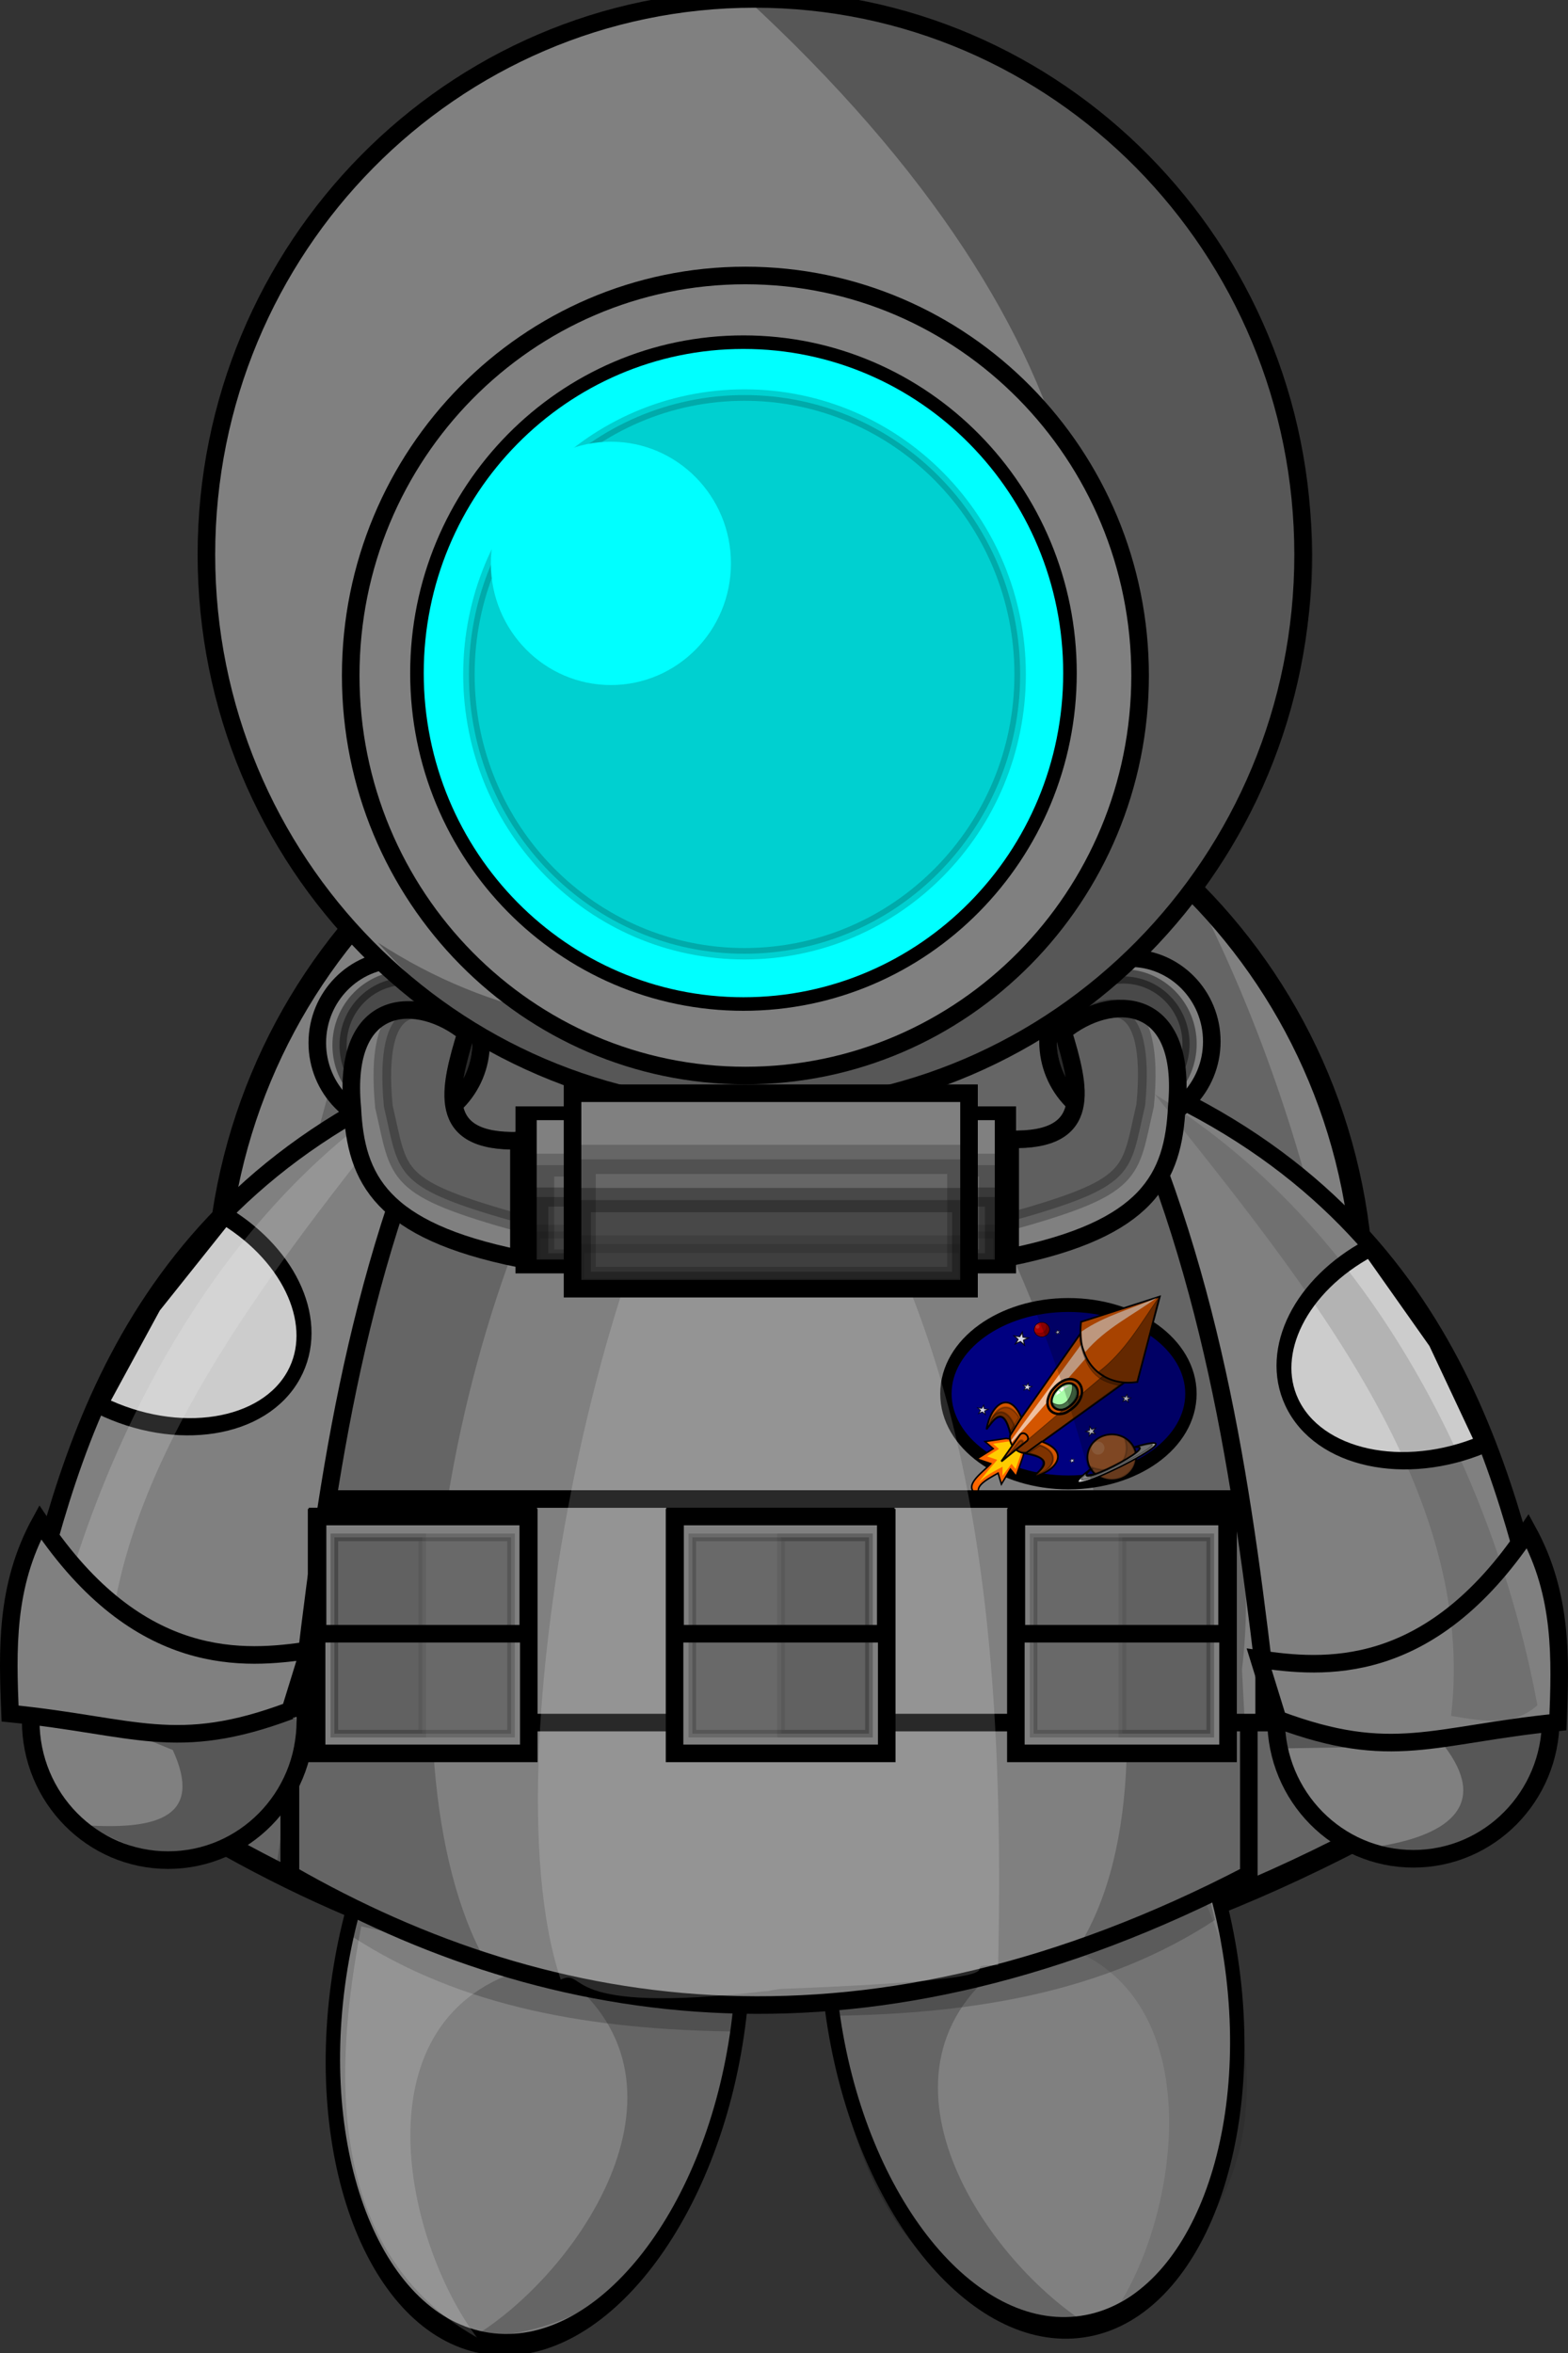 <?xml version="1.0" encoding="UTF-8" standalone="no"?>
<!-- Created with Inkscape (http://www.inkscape.org/) -->

<svg
   xmlns:dc="http://purl.org/dc/elements/1.1/"
   xmlns:cc="http://creativecommons.org/ns#"
   xmlns:rdf="http://www.w3.org/1999/02/22-rdf-syntax-ns#"
   xmlns:svg="http://www.w3.org/2000/svg"
   xmlns="http://www.w3.org/2000/svg"
   xmlns:sodipodi="http://sodipodi.sourceforge.net/DTD/sodipodi-0.dtd"
   xmlns:inkscape="http://www.inkscape.org/namespaces/inkscape"
   width="356.873"
   height="535.356"
   id="svg7305"
   version="1.1"
   inkscape:version="0.48.3.1 r9886"
   sodipodi:docname="astronauta.svg">
  <rect width="100%" height="100%" fill="#333333" stroke="none"/>
  <defs
     id="defs7307">
    <inkscape:perspective
       sodipodi:type="inkscape:persp3d"
       inkscape:vp_x="0 : 240 : 1"
       inkscape:vp_y="0 : 1000 : 0"
       inkscape:vp_z="640 : 240 : 1"
       inkscape:persp3d-origin="320 : 160 : 1"
       id="perspective7313" />
    <inkscape:perspective
       id="perspective7230"
       inkscape:persp3d-origin="0.5 : 0.33333333 : 1"
       inkscape:vp_z="1 : 0.5 : 1"
       inkscape:vp_y="0 : 1000 : 0"
       inkscape:vp_x="0 : 0.5 : 1"
       sodipodi:type="inkscape:persp3d" />
    <inkscape:perspective
       id="perspective7570"
       inkscape:persp3d-origin="0.5 : 0.33333333 : 1"
       inkscape:vp_z="1 : 0.5 : 1"
       inkscape:vp_y="0 : 1000 : 0"
       inkscape:vp_x="0 : 0.5 : 1"
       sodipodi:type="inkscape:persp3d" />
    <inkscape:perspective
       id="perspective8609"
       inkscape:persp3d-origin="0.5 : 0.33333333 : 1"
       inkscape:vp_z="1 : 0.5 : 1"
       inkscape:vp_y="0 : 1000 : 0"
       inkscape:vp_x="0 : 0.5 : 1"
       sodipodi:type="inkscape:persp3d" />
    <inkscape:perspective
       id="perspective14795"
       inkscape:persp3d-origin="0.5 : 0.33333333 : 1"
       inkscape:vp_z="1 : 0.5 : 1"
       inkscape:vp_y="0 : 1000 : 0"
       inkscape:vp_x="0 : 0.5 : 1"
       sodipodi:type="inkscape:persp3d" />
    <inkscape:perspective
       id="perspective4925"
       inkscape:persp3d-origin="0.5 : 0.33333333 : 1"
       inkscape:vp_z="1 : 0.5 : 1"
       inkscape:vp_y="0 : 1000 : 0"
       inkscape:vp_x="0 : 0.5 : 1"
       sodipodi:type="inkscape:persp3d" />
    <inkscape:perspective
       id="perspective4946"
       inkscape:persp3d-origin="0.5 : 0.33333333 : 1"
       inkscape:vp_z="1 : 0.5 : 1"
       inkscape:vp_y="0 : 1000 : 0"
       inkscape:vp_x="0 : 0.5 : 1"
       sodipodi:type="inkscape:persp3d" />
    <inkscape:perspective
       id="perspective3656"
       inkscape:persp3d-origin="0.5 : 0.33333333 : 1"
       inkscape:vp_z="1 : 0.5 : 1"
       inkscape:vp_y="0 : 1000 : 0"
       inkscape:vp_x="0 : 0.5 : 1"
       sodipodi:type="inkscape:persp3d" />
    <inkscape:perspective
       id="perspective3677"
       inkscape:persp3d-origin="0.5 : 0.33333333 : 1"
       inkscape:vp_z="1 : 0.5 : 1"
       inkscape:vp_y="0 : 1000 : 0"
       inkscape:vp_x="0 : 0.5 : 1"
       sodipodi:type="inkscape:persp3d" />
    <inkscape:perspective
       id="perspective7778"
       inkscape:persp3d-origin="0.5 : 0.33333333 : 1"
       inkscape:vp_z="1 : 0.5 : 1"
       inkscape:vp_y="0 : 1000 : 0"
       inkscape:vp_x="0 : 0.5 : 1"
       sodipodi:type="inkscape:persp3d" />
    <inkscape:perspective
       id="perspective8451"
       inkscape:persp3d-origin="0.5 : 0.33333333 : 1"
       inkscape:vp_z="1 : 0.5 : 1"
       inkscape:vp_y="0 : 1000 : 0"
       inkscape:vp_x="0 : 0.5 : 1"
       sodipodi:type="inkscape:persp3d" />
    <inkscape:perspective
       id="perspective8088"
       inkscape:persp3d-origin="0.5 : 0.33333333 : 1"
       inkscape:vp_z="1 : 0.5 : 1"
       inkscape:vp_y="0 : 1000 : 0"
       inkscape:vp_x="0 : 0.5 : 1"
       sodipodi:type="inkscape:persp3d" />
  </defs>
  <sodipodi:namedview
     id="base"
     pagecolor="#ffffff"
     bordercolor="#666666"
     borderopacity="1.0"
     inkscape:pageopacity="0.0"
     inkscape:pageshadow="2"
     inkscape:zoom="0.5478135"
     inkscape:cx="146.34999"
     inkscape:cy="311.32788"
     inkscape:current-layer="g7955"
     inkscape:document-units="px"
     showgrid="false"
     inkscape:window-width="1264"
     inkscape:window-height="715"
     inkscape:window-x="0"
     inkscape:window-y="48"
     inkscape:window-maximized="1"
     fit-margin-top="0"
     fit-margin-left="0"
     fit-margin-right="0"
     fit-margin-bottom="0" />
  <g
     id="layer1"
     inkscape:label="Layer 1"
     inkscape:groupmode="layer"
     transform="translate(-69.823,117.198)">
    <g
       transform="matrix(4,0,0,4,-2448.144,-6964.228)"
       id="g7955">
      <g
         transform="matrix(1.195,0,0,1.195,-77.832,-465.336)"
         id="g6735">
        <path
           transform="translate(345.4,1527.47)"
           sodipodi:type="arc"
           style="color:#000000;fill:#808080;fill-opacity:1;fill-rule:nonzero;stroke:#000000;stroke-width:1px;stroke-linecap:butt;stroke-linejoin:miter;stroke-miterlimit:4;stroke-opacity:1;stroke-dasharray:none;stroke-dashoffset:0;marker:none;visibility:visible;display:inline;overflow:visible;enable-background:accumulate"
           id="path5403-1-1-6-9-22-2-0-8"
           sodipodi:cx="284.10715"
           sodipodi:cy="356.41592"
           sodipodi:rx="27.321428"
           sodipodi:ry="27.678572"
           d="m 311.429,356.416 c 0,15.286 -12.232,27.679 -27.321,27.679 -15.089,0 -27.321,-12.392 -27.321,-27.679 0,-15.286 12.232,-27.679 27.321,-27.679 15.089,0 27.321,12.392 27.321,27.679 z" />
        <path
           style="color:#000000;fill:#808080;fill-opacity:1;fill-rule:nonzero;stroke:#000000;stroke-width:1px;stroke-linecap:butt;stroke-linejoin:miter;stroke-miterlimit:4;stroke-opacity:1;stroke-dasharray:none;stroke-dashoffset:0;marker:none;visibility:visible;display:inline;overflow:visible;enable-background:accumulate"
           d="m 602.111,1884.95 c 19.203,7.795 37.233,6.68 54.531,0 l 0,24.379 c -21.496,11.198 -39.644,8.531 -54.531,0 l 0,-24.379 z"
           id="rect5545-7-1-48-8-3-9-8"
           sodipodi:nodetypes="ccccc"
           inkscape:connector-curvature="0" />
        <path
           style="color:#000000;fill:#808080;fill-opacity:1;fill-rule:nonzero;stroke:none;stroke-width:1px;marker:none;visibility:visible;display:inline;overflow:visible;enable-background:accumulate"
           d="m 605.056,1884.313 -0.64,4.07 c 16.524,4.161 34.608,6.966 51.601,-0.833 -0.331,-1.544 -0.662,-2.933 -0.993,-4.312 l -49.968,1.075 z"
           id="path3059-3-9-7-6-3"
           sodipodi:nodetypes="ccccc"
           inkscape:connector-curvature="0" />
        <path
           style="opacity:0.21;fill:#000000;stroke:none"
           d="m 621.155,1861.502 c -10.777,15.141 -14.325,42.42 -7.615,53.327 l -12.288,-5.559 1.607,-10.893 c 1.779,-12.392 3.704,-24.722 8.75,-35.714 l 4.273,-2.801 5.273,1.641 z"
           id="path5951-5-5-3-3-9-3-1"
           sodipodi:nodetypes="ccccccc"
           inkscape:connector-curvature="0" />
        <path
           style="opacity:0.21;fill:#000000;stroke:none"
           d="m 636.314,1861.924 c 10.777,15.141 17.403,40.535 10.692,51.442 l 9.842,-4.306 -0.597,-11.398 c 1.17,-9.303 -2.216,-24.331 -8.75,-35.714 l -5.231,-2.409 -5.956,2.385 z"
           id="path5951-4-9-9-1-1-2-8-8"
           sodipodi:nodetypes="ccccccc"
           inkscape:connector-curvature="0" />
        <path
           style="opacity:0.163;color:#000000;fill:#ffffff;fill-opacity:1;fill-rule:nonzero;stroke:none;stroke-width:1px;marker:none;visibility:visible;display:inline;overflow:visible;enable-background:accumulate"
           d="m 642.378,1914.501 c -3.308,-0.044 3.924,0.716 -12.288,1.339 -0.511,0.024 -1.315,0.261 -0.819,0.117 -12.136,1.43 -10.189,-1.324 -11.785,-0.648 -4.491,-13.38 3.512,-48.823 11.417,-53.303 11.024,12.954 13.986,29.303 13.475,52.495 z"
           id="path5975-5-7-7-47-4-4-9"
           sodipodi:nodetypes="cccccc"
           inkscape:connector-curvature="0" />
      </g>
      <g
         id="g5353-2"
         transform="translate(-158.202,16.268)">
        <path
           sodipodi:type="arc"
           style="color:#000000;fill:#808080;fill-opacity:1;fill-rule:nonzero;stroke:#000000;stroke-width:0.552px;stroke-linecap:butt;stroke-linejoin:miter;stroke-miterlimit:4;stroke-opacity:1;stroke-dasharray:none;stroke-dashoffset:0;marker:none;visibility:visible;display:inline;overflow:visible;enable-background:accumulate"
           id="path6017-7-5-3-1-0-8-7"
           sodipodi:cx="266.68027"
           sodipodi:cy="450.3295"
           sodipodi:rx="7.8286824"
           sodipodi:ry="8.6494312"
           d="m 274.509,450.329 c 0,4.777 -3.505,8.649 -7.829,8.649 -4.324,0 -7.829,-3.872 -7.829,-8.649 0,-4.777 3.505,-8.649 7.829,-8.649 4.324,0 7.829,3.872 7.829,8.649 z"
           transform="matrix(-1.454,0.151,0.297,2.225,1100.427,766.358)" />
        <path
           sodipodi:type="arc"
           style="color:#000000;fill:#808080;fill-opacity:1;fill-rule:nonzero;stroke:#000000;stroke-width:0.552px;stroke-linecap:butt;stroke-linejoin:miter;stroke-miterlimit:4;stroke-opacity:1;stroke-dasharray:none;stroke-dashoffset:0;marker:none;visibility:visible;display:inline;overflow:visible;enable-background:accumulate"
           id="path6017-6-6-5-9-9-2"
           sodipodi:cx="266.68027"
           sodipodi:cy="450.3295"
           sodipodi:rx="7.8286824"
           sodipodi:ry="8.6494312"
           d="m 274.509,450.329 c 0,4.777 -3.505,8.649 -7.829,8.649 -4.324,0 -7.829,-3.872 -7.829,-8.649 0,-4.777 3.505,-8.649 7.829,-8.649 4.324,0 7.829,3.872 7.829,8.649 z"
           transform="matrix(1.454,0.151,-0.297,2.225,564.301,767.319)" />
        <path
           style="color:#000000;fill:#cccccc;fill-opacity:1;fill-rule:nonzero;stroke:#000000;stroke-width:1px;stroke-linecap:butt;stroke-linejoin:miter;stroke-miterlimit:4;stroke-opacity:1;stroke-dasharray:none;stroke-dashoffset:0;marker:none;visibility:visible;display:inline;overflow:visible;enable-background:accumulate"
           d="m 804.152,1777.339 c 19.203,7.795 37.233,6.68 54.531,0 l 0,24.379 c -21.496,11.198 -39.644,8.531 -54.531,0 l 0,-24.379 z"
           id="rect5545-7-1-48-4-4-2"
           sodipodi:nodetypes="ccccc"
           inkscape:connector-curvature="0" />
        <path
           style="color:#000000;fill:#cccccc;fill-opacity:1;fill-rule:nonzero;stroke:none;stroke-width:1px;marker:none;visibility:visible;display:inline;overflow:visible;enable-background:accumulate"
           d="m 807.098,1776.703 -0.64,4.07 c 16.524,4.161 34.608,6.966 51.601,-0.833 -0.331,-1.544 -0.662,-2.933 -0.993,-4.312 l -49.968,1.075 z"
           id="path3059-3-0-7-6"
           sodipodi:nodetypes="ccccc"
           inkscape:connector-curvature="0" />
        <g
           id="g5345-1">
          <path
             sodipodi:nodetypes="cccc"
             id="path6197-8-2-6-8-5-2-0"
             d="m 851.498,1826.369 c 3.67,-6.06 5.128,-19.392 -5.57,-20.706 l 9.823,-3.211 c 3.564,7.726 5.453,18.363 -4.252,23.917 z"
             style="opacity:0.103;color:#000000;fill:#000000;fill-opacity:1;fill-rule:nonzero;stroke:none;stroke-width:1px;marker:none;visibility:visible;display:inline;overflow:visible;enable-background:accumulate"
             inkscape:connector-curvature="0" />
          <path
             sodipodi:nodetypes="ccccc"
             id="path6139-0-8-9-6-1-6"
             d="m 808.025,1804.069 c 7.578,3.143 14.951,4.95 22.054,5 l -0.625,1.964 c -7.965,-0.108 -15.479,-1.311 -21.786,-5.446 l 0.357,-1.518 z"
             style="opacity:0.21;color:#000000;fill:#000000;fill-opacity:1;fill-rule:nonzero;stroke:none;stroke-width:1px;marker:none;visibility:visible;display:inline;overflow:visible;enable-background:accumulate"
             inkscape:connector-curvature="0" />
          <path
             sodipodi:nodetypes="ccccc"
             id="path6139-9-4-9-6-9-3-1"
             d="m 856.463,1803.176 c -7.578,3.143 -14.951,4.95 -22.054,5 l 0.625,1.964 c 7.965,-0.108 15.479,-1.311 21.786,-5.446 l -0.357,-1.518 z"
             style="opacity:0.21;color:#000000;fill:#000000;fill-opacity:1;fill-rule:nonzero;stroke:none;stroke-width:1px;marker:none;visibility:visible;display:inline;overflow:visible;enable-background:accumulate"
             inkscape:connector-curvature="0" />
          <path
             sodipodi:nodetypes="cccc"
             id="path6197-17-7-2-2-3-5"
             d="m 814.543,1828.444 c 6.089,-3.622 13.645,-14.703 4.821,-20.893 l 10.179,1.786 c -0.487,8.494 -3.823,18.77 -15,19.107 z"
             style="opacity:0.21;color:#000000;fill:#000000;fill-opacity:1;fill-rule:nonzero;stroke:none;stroke-width:1px;marker:none;visibility:visible;display:inline;overflow:visible;enable-background:accumulate"
             inkscape:connector-curvature="0" />
          <path
             sodipodi:nodetypes="cccc"
             id="path6197-1-9-3-1-2-3-9"
             d="m 849.908,1827.885 c -6.089,-3.622 -13.645,-14.703 -4.821,-20.893 l -10.179,1.786 c 0.487,8.494 3.823,18.77 15,19.107 z"
             style="opacity:0.21;color:#000000;fill:#000000;fill-opacity:1;fill-rule:nonzero;stroke:none;stroke-width:1px;marker:none;visibility:visible;display:inline;overflow:visible;enable-background:accumulate"
             inkscape:connector-curvature="0" />
          <path
             sodipodi:nodetypes="cccc"
             id="path6197-8-5-3-6-7-4-8-4"
             d="m 814.83,1828.434 c -4.248,-5.67 -7.011,-18.794 3.506,-21.153 l -10.091,-2.229 c -1.065,5.779 -2.987,17.979 6.585,23.382 z"
             style="opacity:0.163;color:#000000;fill:#ffffff;fill-opacity:1;fill-rule:nonzero;stroke:none;stroke-width:1px;marker:none;visibility:visible;display:inline;overflow:visible;enable-background:accumulate"
             inkscape:connector-curvature="0" />
        </g>
      </g>
      <path
         d="m 311.429,356.416 c 0,15.286 -12.232,27.679 -27.321,27.679 -15.089,0 -27.321,-12.392 -27.321,-27.679 0,-15.286 12.232,-27.679 27.321,-27.679 15.089,0 27.321,12.392 27.321,27.679 z"
         sodipodi:ry="27.678572"
         sodipodi:rx="27.321428"
         sodipodi:cy="356.41592"
         sodipodi:cx="284.10715"
         id="path5403-1-1-6-9-22-2"
         style="color:#000000;fill:#808080;fill-opacity:1;fill-rule:nonzero;stroke:#000000;stroke-width:1px;stroke-linecap:butt;stroke-linejoin:miter;stroke-miterlimit:4;stroke-opacity:1;stroke-dasharray:none;stroke-dashoffset:0;marker:none;visibility:visible;display:inline;overflow:visible;enable-background:accumulate"
         sodipodi:type="arc"
         transform="translate(389.308,1436.505)" />
      <path
         sodipodi:nodetypes="ccccc"
         id="rect5545-7-1-48-8-3"
         d="m 646.019,1793.985 c 19.203,7.795 37.233,6.68 54.531,0 l 0,24.379 c -21.496,11.198 -39.644,8.531 -54.531,0 l 0,-24.379 z"
         style="color:#000000;fill:#808080;fill-opacity:1;fill-rule:nonzero;stroke:#000000;stroke-width:1px;stroke-linecap:butt;stroke-linejoin:miter;stroke-miterlimit:4;stroke-opacity:1;stroke-dasharray:none;stroke-dashoffset:0;marker:none;visibility:visible;display:inline;overflow:visible;enable-background:accumulate"
         inkscape:connector-curvature="0" />
      <path
         sodipodi:nodetypes="ccccc"
         id="path3059-3-9-7"
         d="m 648.964,1793.348 -0.64,4.07 c 16.524,4.161 34.608,6.966 51.601,-0.833 -0.331,-1.544 -0.662,-2.933 -0.993,-4.312 l -49.968,1.075 z"
         style="color:#000000;fill:#808080;fill-opacity:1;fill-rule:nonzero;stroke:none;stroke-width:1px;marker:none;visibility:visible;display:inline;overflow:visible;enable-background:accumulate"
         inkscape:connector-curvature="0" />
      <g
         transform="matrix(0.786,0,0,0.786,121.145,330.216)"
         id="g7917">
        <path
           sodipodi:type="arc"
           style="color:#000000;fill:#000080;fill-opacity:1;fill-rule:nonzero;stroke:#000000;stroke-width:1px;stroke-linecap:butt;stroke-linejoin:miter;stroke-miterlimit:4;stroke-opacity:1;stroke-dasharray:none;stroke-dashoffset:0;marker:none;visibility:visible;display:inline;overflow:visible;enable-background:accumulate"
           id="path6788"
           sodipodi:cx="682.99323"
           sodipodi:cy="1481.5244"
           sodipodi:rx="10.789266"
           sodipodi:ry="6.3754749"
           d="m 693.782,1481.524 c 0,3.521 -4.831,6.375 -10.789,6.375 -5.959,0 -10.789,-2.854 -10.789,-6.375 0,-3.521 4.831,-6.375 10.789,-6.375 5.959,0 10.789,2.854 10.789,6.375 z"
           transform="matrix(0.822,0,0,1.007,162.676,366.641)" />
        <path
           style="color:#000000;fill:#ff6600;fill-opacity:1;fill-rule:evenodd;stroke:#000000;stroke-width:0.109;stroke-linecap:butt;stroke-linejoin:miter;stroke-miterlimit:4;stroke-opacity:1;stroke-dasharray:none;stroke-dashoffset:0;marker:none;visibility:visible;display:inline;overflow:visible;enable-background:accumulate"
           d="m 719.6,1861.77 -1.541,0.228 0.593,0.514 -1.185,0.742 1.007,0.343 c -0.609,0.681 -2.388,1.795 -0.616,2.389 -0.822,-0.663 0.317,-1.235 1.149,-1.704 l 0.237,0.799 0.652,-1.085 0.415,0.514 0.474,-1.37 c 0.328,-0.939 -0.282,-1.252 -1.185,-1.37 z"
           id="path6092"
           sodipodi:nodetypes="cccccccccccc"
           inkscape:connector-curvature="0" />
        <path
           style="color:#000000;fill:#ffcc00;fill-opacity:1;fill-rule:evenodd;stroke:none;stroke-width:2.184;marker:none;visibility:visible;display:inline;overflow:visible;enable-background:accumulate"
           d="m 719.761,1861.991 -1.122,0.166 0.431,0.374 -0.863,0.54 0.734,0.249 c -0.463,0.567 -0.849,0.978 -1.399,1.718 0.49,-0.583 1.16,-0.866 1.787,-1.22 l -0.01,0.655 0.657,-0.863 0.302,0.374 0.345,-0.998 c 0.239,-0.683 -0.205,-0.912 -0.863,-0.998 z"
           id="path6094"
           sodipodi:nodetypes="cccccccccccc"
           inkscape:connector-curvature="0" />
        <path
           style="color:#000000;fill:#d45500;fill-opacity:1;fill-rule:evenodd;stroke:#000000;stroke-width:0.125;stroke-linecap:butt;stroke-linejoin:miter;stroke-miterlimit:4;stroke-opacity:1;stroke-dasharray:none;stroke-dashoffset:0;marker:none;visibility:visible;display:inline;overflow:visible;enable-background:accumulate"
           d="m 725.345,1853.646 -5.36,7.636 c -0.484,0.755 0.483,1.774 1.154,1.494 l 7.924,-5.708 -3.718,-3.421 z"
           id="path3151"
           sodipodi:nodetypes="ccccc"
           inkscape:connector-curvature="0" />
        <path
           style="opacity:0.625;color:#000000;fill:#ffffff;fill-opacity:1;fill-rule:evenodd;stroke:none;stroke-width:1px;marker:none;visibility:visible;display:inline;overflow:visible;enable-background:accumulate"
           d="m 725.384,1855.933 -5.385,6.132 -0.045,-0.17 5.12,-6.994 0.31,1.033 z"
           id="path4128"
           sodipodi:nodetypes="ccccc"
           inkscape:connector-curvature="0" />
        <path
           style="fill:#d45500;fill-rule:evenodd;stroke:#000000;stroke-width:0.179;stroke-linecap:butt;stroke-linejoin:miter;stroke-miterlimit:4;stroke-opacity:1;stroke-dasharray:none"
           d="m 722.867,1858.351 c -0.862,1.377 0.415,2.031 1.246,1.437 2.072,-1.284 0.392,-3.57 -1.246,-1.437 z"
           id="path7075"
           sodipodi:nodetypes="ccc"
           inkscape:connector-curvature="0" />
        <path
           style="opacity:0.305;fill:#000000;fill-rule:evenodd;stroke:#000000;stroke-width:0.053px;stroke-linecap:butt;stroke-linejoin:miter;stroke-opacity:1"
           d="m 724.903,1854.301 0,0.402 c 0.589,2.68 1.665,2.954 2.884,3.249 l 0.256,-0.201 -3.14,-3.45 z"
           id="path5099"
           sodipodi:nodetypes="ccccc"
           inkscape:connector-curvature="0" />
        <path
           style="fill:#d45500;fill-rule:evenodd;stroke:#000000;stroke-width:0.125;stroke-linecap:butt;stroke-linejoin:miter;stroke-miterlimit:4;stroke-opacity:1;stroke-dasharray:none"
           d="m 730.712,1851.505 -5.703,1.833 c -0.359,3.065 1.74,4.723 4.074,4.345 l 1.629,-6.178 z"
           id="path2178"
           sodipodi:nodetypes="cccc"
           inkscape:connector-curvature="0" />
        <path
           style="opacity:0.625;fill:#ffffff;fill-rule:evenodd;stroke:none"
           d="m 730.503,1851.585 c -1.82,0.813 -3.8,1.304 -5.453,2.451 0.016,0.56 0.016,1.025 0.27,1.482 1.481,-1.744 3.462,-2.67 5.183,-3.933 z"
           id="path3155"
           sodipodi:nodetypes="cccc"
           inkscape:connector-curvature="0" />
        <path
           style="opacity:0.405;fill:#000000;fill-rule:evenodd;stroke:#000000;stroke-width:0.053px;stroke-linecap:butt;stroke-linejoin:miter;stroke-opacity:1"
           d="m 730.599,1851.633 c -1.306,1.872 -2.42,3.881 -4.321,5.329 l 0.384,0.24 -6.289,5.329 c 0.188,0.117 0.366,0.241 0.72,0.24 l 6.913,-5.041 1.104,0 1.488,-6.097 z"
           id="path3157"
           sodipodi:nodetypes="cccccccc"
           inkscape:connector-curvature="0" />
        <path
           style="fill:#aaffaa;fill-rule:evenodd;stroke:#000000;stroke-width:0.158;stroke-linecap:butt;stroke-linejoin:miter;stroke-miterlimit:4;stroke-opacity:1;stroke-dasharray:none"
           d="m 723.095,1858.444 c -0.657,1.049 0.316,1.548 0.949,1.095 1.579,-0.979 0.299,-2.721 -0.949,-1.095 z"
           id="path7073"
           sodipodi:nodetypes="ccc"
           inkscape:connector-curvature="0" />
        <path
           style="fill:#ffffff;fill-opacity:1;fill-rule:evenodd;stroke:none"
           d="m 723.378,1858.316 c -0.149,0.119 -0.136,0.237 -0.173,0.356 0.073,-0.085 0.156,-0.116 0.319,-0.201 l -0.146,-0.155 z"
           id="path8056"
           sodipodi:nodetypes="cccc"
           inkscape:connector-curvature="0" />
        <path
           style="fill:#ffffff;fill-rule:evenodd;stroke:none"
           d="m 723.47,1858.225 0.119,0.183 c 0.181,-0.206 0.379,-0.341 0.584,-0.429 -0.225,-0.033 -0.478,0.036 -0.703,0.246 z"
           id="path8058"
           sodipodi:nodetypes="cccc"
           inkscape:connector-curvature="0" />
        <path
           style="opacity:0.555;fill:#000000;fill-rule:evenodd;stroke:#000000;stroke-width:0.053px;stroke-linecap:butt;stroke-linejoin:miter;stroke-opacity:1"
           d="m 724.377,1857.907 c 0.074,0.619 -0.426,1.852 -1.42,1.291 0.56,1.336 2.436,-0.617 1.42,-1.291 z"
           id="path9029"
           sodipodi:nodetypes="ccc"
           inkscape:connector-curvature="0" />
        <path
           style="color:#000000;fill:#d45500;fill-opacity:1;fill-rule:evenodd;stroke:#000000;stroke-width:0.125;stroke-linecap:butt;stroke-linejoin:miter;stroke-miterlimit:4;stroke-opacity:1;stroke-dasharray:none;stroke-dashoffset:0;marker:none;visibility:visible;display:inline;overflow:visible;enable-background:accumulate"
           d="m 719.919,1861.493 0.767,-1.241 c -0.877,-2.009 -2.214,-0.94 -2.519,0.858 0.525,-0.662 1.185,-1.85 1.752,0.383 z"
           id="path10020"
           sodipodi:nodetypes="cccc"
           inkscape:connector-curvature="0" />
        <path
           style="fill:#d45500;fill-rule:evenodd;stroke:#000000;stroke-width:0.125;stroke-linecap:butt;stroke-linejoin:miter;stroke-miterlimit:4;stroke-opacity:1;stroke-dasharray:none"
           d="m 720.985,1862.86 1.18,-0.858 c 2.07,0.723 1.104,2.136 -0.666,2.577 0.621,-0.574 1.755,-1.321 -0.514,-1.718 z"
           id="path10022"
           sodipodi:nodetypes="cccc"
           inkscape:connector-curvature="0" />
        <path
           style="color:#000000;fill:#d45500;fill-opacity:1;fill-rule:evenodd;stroke:#000000;stroke-width:0.125;stroke-linecap:butt;stroke-linejoin:miter;stroke-miterlimit:4;stroke-opacity:1;stroke-dasharray:none;stroke-dashoffset:0;marker:none;visibility:visible;display:inline;overflow:visible;enable-background:accumulate"
           d="m 720.595,1861.496 -1.355,1.936 1.872,-1.497 c 0.231,-0.272 -0.231,-0.75 -0.516,-0.439 z"
           id="path10024"
           sodipodi:nodetypes="cccc"
           inkscape:connector-curvature="0" />
        <path
           style="opacity:0.28;fill:#000000;fill-rule:evenodd;stroke:#000000;stroke-width:0.127;stroke-linecap:butt;stroke-linejoin:miter;stroke-miterlimit:4;stroke-opacity:1;stroke-dasharray:none"
           d="m 719.861,1861.367 0.681,-1.113 c -0.808,-1.305 -1.817,-0.729 -2.231,0.651 0.44,-0.575 1.142,-1.452 1.55,0.463 z"
           id="path10026"
           sodipodi:nodetypes="cccc"
           inkscape:connector-curvature="0" />
        <path
           style="opacity:0.4;fill:#000000;fill-rule:evenodd;stroke:#000000;stroke-width:0.121;stroke-linecap:butt;stroke-linejoin:miter;stroke-miterlimit:4;stroke-opacity:1;stroke-dasharray:none"
           d="m 721.153,1862.843 0.869,-0.583 c 1.592,0.556 1.017,1.85 -0.344,2.188 0.477,-0.441 1.221,-1.3 -0.525,-1.606 z"
           id="path10028"
           sodipodi:nodetypes="cccc"
           inkscape:connector-curvature="0" />
        <path
           style="opacity:0.3;color:#000000;fill:#000000;fill-opacity:1;fill-rule:evenodd;stroke:#000000;stroke-width:0.158;stroke-linecap:butt;stroke-linejoin:miter;stroke-miterlimit:4;stroke-opacity:1;stroke-dasharray:none;stroke-dashoffset:0;marker:none;visibility:visible;display:inline;overflow:visible;enable-background:accumulate"
           d="m 720.454,1862.08 c -0.424,0.487 -0.666,1.015 -1.215,1.352 l 1.484,-1.2 c 0.231,-0.272 -0.054,-0.47 -0.27,-0.151 z"
           id="path10030"
           sodipodi:nodetypes="cccc"
           inkscape:connector-curvature="0" />
        <path
           style="opacity:0.28;fill:#000000;fill-rule:evenodd;stroke:#000000;stroke-width:0.127;stroke-linecap:butt;stroke-linejoin:miter;stroke-miterlimit:4;stroke-opacity:1;stroke-dasharray:none"
           d="m 719.861,1861.367 0.334,-0.493 c -0.534,-1.341 -1.471,-1.35 -1.884,0.03 0.44,-0.575 1.142,-1.452 1.55,0.463 z"
           id="path10032"
           sodipodi:nodetypes="cccc"
           inkscape:connector-curvature="0" />
        <path
           sodipodi:type="star"
           style="opacity:0.835;color:#000000;fill:#ffffff;fill-opacity:1;fill-rule:evenodd;stroke:#000000;stroke-width:2;stroke-linecap:butt;stroke-linejoin:miter;stroke-miterlimit:4;stroke-opacity:1;stroke-dasharray:none;stroke-dashoffset:0;marker:none;visibility:visible;display:inline;overflow:visible;enable-background:accumulate"
           id="path10036"
           sodipodi:sides="5"
           sodipodi:cx="217.42331"
           sodipodi:cy="232.14725"
           sodipodi:r1="13.16948"
           sodipodi:r2="5.0471406"
           sodipodi:arg1="1.1071487"
           sodipodi:arg2="1.7357498"
           inkscape:flatsided="false"
           inkscape:rounded="0"
           inkscape:randomized="0"
           d="m 223.313,243.926 -6.718,-6.801 -8.554,4.263 4.392,-8.491 -6.697,-6.818 9.432,1.553 4.415,-8.476 1.438,9.451 9.426,1.579 -8.544,4.288 z"
           transform="matrix(0.042,0,0,0.037,711.528,1845.987)" />
        <path
           sodipodi:type="star"
           style="opacity:0.835;color:#000000;fill:#ffffff;fill-opacity:1;fill-rule:evenodd;stroke:#000000;stroke-width:2;stroke-linecap:butt;stroke-linejoin:miter;stroke-miterlimit:4;stroke-opacity:1;stroke-dasharray:none;stroke-dashoffset:0;marker:none;visibility:visible;display:inline;overflow:visible;enable-background:accumulate"
           id="path10040"
           sodipodi:sides="5"
           sodipodi:cx="217.42331"
           sodipodi:cy="232.14725"
           sodipodi:r1="13.16948"
           sodipodi:r2="5.0471406"
           sodipodi:arg1="1.1071487"
           sodipodi:arg2="1.7357498"
           inkscape:flatsided="false"
           inkscape:rounded="0"
           inkscape:randomized="0"
           d="m 223.313,243.926 -6.718,-6.801 -8.554,4.263 4.392,-8.491 -6.697,-6.818 9.432,1.553 4.415,-8.476 1.438,9.451 9.426,1.579 -8.544,4.288 z"
           transform="matrix(0.026,0,0,0.023,722.624,1853.546)" />
        <path
           sodipodi:type="star"
           style="opacity:0.835;color:#000000;fill:#ffffff;fill-opacity:1;fill-rule:evenodd;stroke:#000000;stroke-width:2;stroke-linecap:butt;stroke-linejoin:miter;stroke-miterlimit:4;stroke-opacity:1;stroke-dasharray:none;stroke-dashoffset:0;marker:none;visibility:visible;display:inline;overflow:visible;enable-background:accumulate"
           id="path10042"
           sodipodi:sides="5"
           sodipodi:cx="217.42331"
           sodipodi:cy="232.14725"
           sodipodi:r1="13.16948"
           sodipodi:r2="5.0471406"
           sodipodi:arg1="1.1071487"
           sodipodi:arg2="1.7357498"
           inkscape:flatsided="false"
           inkscape:rounded="0"
           inkscape:randomized="0"
           d="m 223.313,243.926 -6.718,-6.801 -8.554,4.263 4.392,-8.491 -6.697,-6.818 9.432,1.553 4.415,-8.476 1.438,9.451 9.426,1.579 -8.544,4.288 z"
           transform="matrix(0.026,0,0,0.023,715.473,1852.72)" />
        <path
           sodipodi:type="arc"
           style="color:#000000;fill:#a05a2c;fill-opacity:1;fill-rule:evenodd;stroke:#000000;stroke-width:3.307;stroke-linecap:butt;stroke-linejoin:miter;stroke-miterlimit:4;stroke-opacity:1;stroke-dasharray:none;stroke-dashoffset:0;marker:none;visibility:visible;display:inline;overflow:visible;enable-background:accumulate"
           id="path10044"
           sodipodi:cx="-12.495347"
           sodipodi:cy="151.14519"
           sodipodi:rx="46.573566"
           sodipodi:ry="43.733715"
           d="m 34.078,151.145 c 0,24.153 -20.852,43.734 -46.574,43.734 -25.722,0 -46.574,-19.58 -46.574,-43.734 0,-24.153 20.852,-43.734 46.574,-43.734 25.722,0 46.574,19.58 46.574,43.734 z"
           transform="matrix(0.038,0,0,0.038,727.715,1857.395)" />
        <path
           style="opacity:0.19;fill:#000000;fill-rule:evenodd;stroke:#000000;stroke-width:0.125;stroke-linecap:butt;stroke-linejoin:miter;stroke-miterlimit:4;stroke-opacity:1;stroke-dasharray:none"
           d="m 728.165,1861.734 c 2.259,1.78 -0.894,4.458 -2.576,2.04 1.861,0.857 3.131,-0.43 2.576,-2.04 z"
           id="path11015"
           sodipodi:nodetypes="ccc"
           inkscape:connector-curvature="0" />
        <path
           style="fill:#cccccc;fill-rule:evenodd;stroke:#000000;stroke-width:0.113;stroke-linecap:butt;stroke-linejoin:miter;stroke-miterlimit:4;stroke-opacity:1;stroke-dasharray:none"
           d="m 728.853,1862.4 c 6.062,-1.775 -7.665,5.021 -3.156,1.589 -1.842,1.79 5.314,-1.858 3.156,-1.589 z"
           id="path11017"
           sodipodi:nodetypes="ccc"
           inkscape:connector-curvature="0" />
        <path
           style="opacity:0.33;fill:#000000;fill-rule:evenodd;stroke:#000000;stroke-width:0.125;stroke-linecap:butt;stroke-linejoin:miter;stroke-miterlimit:4;stroke-opacity:1;stroke-dasharray:none"
           d="m 728.843,1862.441 c 5.262,-1.567 -7.06,4.447 -2.97,1.506 -2.423,1.903 5.314,-1.9 2.97,-1.506 z"
           id="path11019"
           sodipodi:nodetypes="ccc"
           inkscape:connector-curvature="0" />
        <path
           sodipodi:type="arc"
           style="opacity:0.13;color:#000000;fill:#ffffff;fill-opacity:1;fill-rule:evenodd;stroke:none;stroke-width:3.307;marker:none;visibility:visible;display:inline;overflow:visible;enable-background:accumulate"
           id="path11025"
           sodipodi:cx="-25.274679"
           sodipodi:cy="128.99435"
           sodipodi:rx="12.211362"
           sodipodi:ry="12.495347"
           d="m -13.063,128.994 c 0,6.901 -5.467,12.495 -12.211,12.495 -6.744,0 -12.211,-5.594 -12.211,-12.495 0,-6.901 5.467,-12.495 12.211,-12.495 6.744,0 12.211,5.594 12.211,12.495 z"
           transform="matrix(0.038,0,0,0.038,727.199,1857.567)" />
        <path
           sodipodi:type="star"
           style="opacity:0.835;color:#000000;fill:#ffffff;fill-opacity:1;fill-rule:evenodd;stroke:#000000;stroke-width:2;stroke-linecap:butt;stroke-linejoin:miter;stroke-miterlimit:4;stroke-opacity:1;stroke-dasharray:none;stroke-dashoffset:0;marker:none;visibility:visible;display:inline;overflow:visible;enable-background:accumulate"
           id="path10038"
           sodipodi:sides="5"
           sodipodi:cx="217.42331"
           sodipodi:cy="232.14725"
           sodipodi:r1="13.16948"
           sodipodi:r2="5.0471406"
           sodipodi:arg1="1.1071487"
           sodipodi:arg2="1.7357498"
           inkscape:flatsided="false"
           inkscape:rounded="0"
           inkscape:randomized="0"
           d="m 223.313,243.926 -6.718,-6.801 -8.554,4.263 4.392,-8.491 -6.697,-6.818 9.432,1.553 4.415,-8.476 1.438,9.451 9.426,1.579 -8.544,4.288 z"
           transform="matrix(0.027,-0.014,0.012,0.024,717.081,1858.726)" />
        <path
           sodipodi:type="star"
           style="opacity:0.835;color:#000000;fill:#ffffff;fill-opacity:1;fill-rule:evenodd;stroke:#000000;stroke-width:2;stroke-linecap:butt;stroke-linejoin:miter;stroke-miterlimit:4;stroke-opacity:1;stroke-dasharray:none;stroke-dashoffset:0;marker:none;visibility:visible;display:inline;overflow:visible;enable-background:accumulate"
           id="path11028"
           sodipodi:sides="5"
           sodipodi:cx="217.42331"
           sodipodi:cy="232.14725"
           sodipodi:r1="13.16948"
           sodipodi:r2="5.0471406"
           sodipodi:arg1="1.1071487"
           sodipodi:arg2="1.7357498"
           inkscape:flatsided="false"
           inkscape:rounded="0"
           inkscape:randomized="0"
           d="m 223.313,243.926 -6.718,-6.801 -8.554,4.263 4.392,-8.491 -6.697,-6.818 9.432,1.553 4.415,-8.476 1.438,9.451 9.426,1.579 -8.544,4.288 z"
           transform="matrix(0.031,0,0,0.027,711.149,1853.45)" />
        <path
           sodipodi:type="star"
           style="opacity:0.835;color:#000000;fill:#ffffff;fill-opacity:1;fill-rule:evenodd;stroke:#000000;stroke-width:2;stroke-linecap:butt;stroke-linejoin:miter;stroke-miterlimit:4;stroke-opacity:1;stroke-dasharray:none;stroke-dashoffset:0;marker:none;visibility:visible;display:inline;overflow:visible;enable-background:accumulate"
           id="path11030-08"
           sodipodi:sides="5"
           sodipodi:cx="217.42331"
           sodipodi:cy="232.14725"
           sodipodi:r1="13.16948"
           sodipodi:r2="5.0471406"
           sodipodi:arg1="1.1071487"
           sodipodi:arg2="1.7357498"
           inkscape:flatsided="false"
           inkscape:rounded="0"
           inkscape:randomized="0"
           d="m 223.313,243.926 -6.718,-6.801 -8.554,4.263 4.392,-8.491 -6.697,-6.818 9.432,1.553 4.415,-8.476 1.438,9.451 9.426,1.579 -8.544,4.288 z"
           transform="matrix(0.014,-0.007,0.006,0.012,718.884,1852.819)" />
        <path
           sodipodi:type="star"
           style="opacity:0.835;color:#000000;fill:#ffffff;fill-opacity:1;fill-rule:evenodd;stroke:#000000;stroke-width:2;stroke-linecap:butt;stroke-linejoin:miter;stroke-miterlimit:4;stroke-opacity:1;stroke-dasharray:none;stroke-dashoffset:0;marker:none;visibility:visible;display:inline;overflow:visible;enable-background:accumulate"
           id="path11034"
           sodipodi:sides="5"
           sodipodi:cx="217.42331"
           sodipodi:cy="232.14725"
           sodipodi:r1="13.16948"
           sodipodi:r2="5.0471406"
           sodipodi:arg1="1.1071487"
           sodipodi:arg2="1.7357498"
           inkscape:flatsided="false"
           inkscape:rounded="0"
           inkscape:randomized="0"
           d="m 223.313,243.926 -6.718,-6.801 -8.554,4.263 4.392,-8.491 -6.697,-6.818 9.432,1.553 4.415,-8.476 1.438,9.451 9.426,1.579 -8.544,4.288 z"
           transform="matrix(0.014,-0.007,0.006,0.012,719.927,1862.114)" />
        <path
           sodipodi:type="arc"
           style="color:#000000;fill:#aa0000;fill-opacity:1;fill-rule:evenodd;stroke:#000000;stroke-width:3;stroke-linecap:butt;stroke-linejoin:miter;stroke-miterlimit:4;stroke-opacity:1;stroke-dasharray:none;stroke-dashoffset:0;marker:none;visibility:visible;display:inline;overflow:visible;enable-background:accumulate"
           id="path2202"
           sodipodi:cx="-12.495347"
           sodipodi:cy="151.14519"
           sodipodi:rx="46.573566"
           sodipodi:ry="43.733715"
           d="m 34.078,151.145 c 0,24.153 -20.852,43.734 -46.574,43.734 -25.722,0 -46.574,-19.58 -46.574,-43.734 0,-24.153 20.852,-43.734 46.574,-43.734 25.722,0 46.574,19.58 46.574,43.734 z"
           transform="matrix(0.012,0,0,0.012,722.32,1852.08)" />
        <path
           style="opacity:0.19;fill:#000000;fill-rule:evenodd;stroke:#000000;stroke-width:0.035;stroke-linecap:butt;stroke-linejoin:miter;stroke-miterlimit:4;stroke-opacity:1;stroke-dasharray:none"
           d="m 722.461,1853.435 c 0.705,0.556 -0.279,1.392 -0.804,0.637 0.581,0.267 0.977,-0.134 0.804,-0.637 z"
           id="path2204"
           sodipodi:nodetypes="ccc"
           inkscape:connector-curvature="0" />
        <path
           sodipodi:type="arc"
           style="opacity:0.13;color:#000000;fill:#ffffff;fill-opacity:1;fill-rule:evenodd;stroke:none;stroke-width:3;marker:none;visibility:visible;display:inline;overflow:visible;enable-background:accumulate"
           id="path2206"
           sodipodi:cx="-25.274679"
           sodipodi:cy="128.99435"
           sodipodi:rx="12.211362"
           sodipodi:ry="12.495347"
           d="m -13.063,128.994 c 0,6.901 -5.467,12.495 -12.211,12.495 -6.744,0 -12.211,-5.594 -12.211,-12.495 0,-6.901 5.467,-12.495 12.211,-12.495 6.744,0 12.211,5.594 12.211,12.495 z"
           transform="matrix(0.012,0,0,0.012,722.159,1852.134)" />
      </g>
      <rect
         transform="translate(0,308.268)"
         y="1488.747"
         x="644.549"
         height="12.715"
         width="56.872"
         id="rect7330"
         style="color:#000000;fill:#808080;fill-opacity:1;fill-rule:nonzero;stroke:#000000;stroke-width:1px;stroke-linecap:butt;stroke-linejoin:miter;stroke-miterlimit:4;stroke-opacity:1;stroke-dasharray:none;stroke-dashoffset:0;marker:none;visibility:visible;display:inline;overflow:visible;enable-background:accumulate" />
      <path
         d="m 311.429,356.416 c 0,15.286 -12.232,27.679 -27.321,27.679 -15.089,0 -27.321,-12.392 -27.321,-27.679 0,-15.286 12.232,-27.679 27.321,-27.679 15.089,0 27.321,12.392 27.321,27.679 z"
         sodipodi:ry="27.678572"
         sodipodi:rx="27.321428"
         sodipodi:cy="356.41592"
         sodipodi:cx="284.10715"
         id="path5403-8-7-2-3-7-7"
         style="color:#000000;fill:#808080;fill-opacity:1;fill-rule:nonzero;stroke:#000000;stroke-width:3.502px;stroke-linecap:butt;stroke-linejoin:miter;stroke-miterlimit:4;stroke-opacity:1;stroke-dasharray:none;stroke-dashoffset:0;marker:none;visibility:visible;display:inline;overflow:visible;enable-background:accumulate"
         sodipodi:type="arc"
         transform="matrix(0.286,0,0,0.286,557.799,1707.701)" />
      <path
         sodipodi:nodetypes="cccc"
         id="path5614-3-8-8-8-3"
         d="m 655.16,1772.409 c -18.707,7.428 -21.936,22.738 -24.464,33.214 4.046,4.074 9.467,4.851 15.893,3.214 1.404,-12.143 2.969,-24.286 8.571,-36.428 z"
         style="color:#000000;fill:#808080;fill-opacity:1;fill-rule:nonzero;stroke:#000000;stroke-width:1px;stroke-linecap:butt;stroke-linejoin:miter;stroke-miterlimit:4;stroke-opacity:1;stroke-dasharray:none;stroke-dashoffset:0;marker:none;visibility:visible;display:inline;overflow:visible;enable-background:accumulate"
         inkscape:connector-curvature="0" />
      <path
         sodipodi:end="4.5207173"
         sodipodi:start="1.5083024"
         transform="matrix(-0.754,-0.329,-0.403,0.923,1750.288,643.29)"
         d="m 683.667,1487.887 c -5.947,0.22 -11.07,-2.451 -11.442,-5.965 -0.339,-3.197 3.391,-6.047 8.713,-6.657 l 2.055,6.259 z"
         sodipodi:ry="6.3754749"
         sodipodi:rx="10.789266"
         sodipodi:cy="1481.5244"
         sodipodi:cx="682.99323"
         id="path6788-9-9"
         style="color:#000000;fill:#cccccc;fill-opacity:1;fill-rule:nonzero;stroke:#000000;stroke-width:1px;stroke-linecap:butt;stroke-linejoin:miter;stroke-miterlimit:4;stroke-opacity:1;stroke-dasharray:none;stroke-dashoffset:0;marker:none;visibility:visible;display:inline;overflow:visible;enable-background:accumulate"
         sodipodi:type="arc" />
      <path
         sodipodi:nodetypes="cccc"
         id="path6260-6-1-8-3-2"
         d="m 653.354,1773.385 c -8.817,11.043 -19.07,23.725 -17.588,36.414 -2.361,-1.067 -2.712,0.297 -4.094,-0.933 2.108,-11.396 8.442,-27.326 21.682,-35.481 z"
         style="opacity:0.167;color:#000000;fill:#ffffff;fill-opacity:1;fill-rule:nonzero;stroke:none;stroke-width:1px;marker:none;visibility:visible;display:inline;overflow:visible;enable-background:accumulate"
         inkscape:connector-curvature="0" />
      <path
         sodipodi:nodetypes="ccccccc"
         id="path5951-5-5-3-3-9"
         d="m 665.062,1770.536 c -10.777,15.141 -14.325,42.42 -7.615,53.327 l -12.288,-5.559 1.607,-10.893 c 1.779,-12.392 3.704,-24.722 8.75,-35.714 l 4.273,-2.801 5.273,1.641 z"
         style="opacity:0.21;fill:#000000;stroke:none"
         inkscape:connector-curvature="0" />
      <g
         id="g7044-0"
         transform="matrix(-1,0,0,1,1345.988,0.079)">
        <path
           sodipodi:type="arc"
           style="color:#000000;fill:#808080;fill-opacity:1;fill-rule:nonzero;stroke:#000000;stroke-width:1px;stroke-linecap:butt;stroke-linejoin:miter;stroke-miterlimit:4;stroke-opacity:1;stroke-dasharray:none;stroke-dashoffset:0;marker:none;visibility:visible;display:inline;overflow:visible;enable-background:accumulate"
           id="path6970-5"
           sodipodi:cx="691.2486"
           sodipodi:cy="1464.1962"
           sodipodi:rx="4.6590009"
           sodipodi:ry="4.7407379"
           d="m 695.908,1464.196 c 0,2.618 -2.086,4.741 -4.659,4.741 -2.573,0 -4.659,-2.123 -4.659,-4.741 0,-2.618 2.086,-4.741 4.659,-4.741 2.573,0 4.659,2.123 4.659,4.741 z"
           transform="translate(2.534,306.796)" />
        <path
           sodipodi:type="arc"
           style="opacity:0.429;color:#000000;fill:#000000;fill-opacity:1;fill-rule:nonzero;stroke:#000000;stroke-width:1px;stroke-linecap:butt;stroke-linejoin:miter;stroke-miterlimit:4;stroke-opacity:1;stroke-dasharray:none;stroke-dashoffset:0;marker:none;visibility:visible;display:inline;overflow:visible;enable-background:accumulate"
           id="path6970-4-9"
           sodipodi:cx="691.2486"
           sodipodi:cy="1464.1962"
           sodipodi:rx="4.6590009"
           sodipodi:ry="4.7407379"
           d="m 695.908,1464.196 c 0,2.618 -2.086,4.741 -4.659,4.741 -2.573,0 -4.659,-2.123 -4.659,-4.741 0,-2.618 2.086,-4.741 4.659,-4.741 2.573,0 4.659,2.123 4.659,4.741 z"
           transform="matrix(0.809,0,0,0.809,134.188,586.593)" />
        <path
           style="color:#000000;fill:#808080;fill-opacity:1;fill-rule:nonzero;stroke:#000000;stroke-width:1px;stroke-linecap:butt;stroke-linejoin:miter;stroke-miterlimit:4;stroke-opacity:1;stroke-dasharray:none;stroke-dashoffset:0;marker:none;visibility:visible;display:inline;overflow:visible;enable-background:accumulate"
           d="m 686.971,1468.287 c 4.767,0.138 3.971,-2.946 3.005,-6.127 2.681,-2.199 7.089,-2.146 6.473,4.277 -0.194,4.042 -1.635,6.96 -9.479,8.554 l 0,-6.704 z"
           id="path6925-4"
           transform="translate(0,308.268)"
           sodipodi:nodetypes="ccccc"
           inkscape:connector-curvature="0" />
        <path
           style="opacity:0.258;color:#000000;fill:#000000;fill-opacity:1;fill-rule:nonzero;stroke:#000000;stroke-width:1px;stroke-linecap:butt;stroke-linejoin:miter;stroke-miterlimit:4;stroke-opacity:1;stroke-dasharray:none;stroke-dashoffset:0;marker:none;visibility:visible;display:inline;overflow:visible;enable-background:accumulate"
           d="m 686.971,1776.555 c 4.767,0.138 3.971,-2.946 3.005,-6.127 2.681,-2.199 5.291,-2.228 4.675,4.195 -0.929,3.961 -0.409,4.589 -7.926,6.674 l 0.245,-4.743 z"
           id="path6925-7-6"
           sodipodi:nodetypes="ccccc"
           inkscape:connector-curvature="0" />
      </g>
      <g
         transform="translate(307.939,615.188)"
         id="g7252-6-9">
        <path
           transform="matrix(0.286,0,0,0.286,320.72,1092.437)"
           sodipodi:type="arc"
           style="color:#000000;fill:#808080;fill-opacity:1;fill-rule:nonzero;stroke:#000000;stroke-width:3.502px;stroke-linecap:butt;stroke-linejoin:miter;stroke-miterlimit:4;stroke-opacity:1;stroke-dasharray:none;stroke-dashoffset:0;marker:none;visibility:visible;display:inline;overflow:visible;enable-background:accumulate"
           id="path5403-8-9-1-0-74-3-3"
           sodipodi:cx="284.10715"
           sodipodi:cy="356.41592"
           sodipodi:rx="27.321428"
           sodipodi:ry="27.678572"
           d="m 311.429,356.416 c 0,15.286 -12.232,27.679 -27.321,27.679 -15.089,0 -27.321,-12.392 -27.321,-27.679 0,-15.286 12.232,-27.679 27.321,-27.679 15.089,0 27.321,12.392 27.321,27.679 z" />
        <g
           id="g7249-2-1">
          <path
             sodipodi:nodetypes="ccccccc"
             id="path6893-5-9-7-1-0-9"
             d="m 394.433,1196.012 9.284,-0.16 c 2.546,3.306 0.352,5.04 -3.54,5.702 6.194,1.95 7.564,-1.583 9.416,-5.141 l -0.498,-4.263 c -4.167,2.923 -9.326,1.547 -14.27,1.076 -0.596,1.86 -0.262,1.86 -0.392,2.787 z"
             style="opacity:0.322;color:#000000;fill:#000000;fill-opacity:1;fill-rule:nonzero;stroke:none;stroke-width:1px;marker:none;visibility:visible;display:inline;overflow:visible;enable-background:accumulate"
             inkscape:connector-curvature="0" />
        </g>
      </g>
      <path
         sodipodi:nodetypes="cccc"
         id="path5614-8-2-9-8-1-4"
         d="m 693.118,1772.717 c 18.707,7.428 21.936,22.738 24.464,33.214 -4.046,4.074 -9.467,4.851 -15.893,3.214 -1.404,-12.143 -2.969,-24.286 -8.571,-36.429 z"
         style="color:#000000;fill:#808080;fill-opacity:1;fill-rule:nonzero;stroke:#000000;stroke-width:1px;stroke-linecap:butt;stroke-linejoin:miter;stroke-miterlimit:4;stroke-opacity:1;stroke-dasharray:none;stroke-dashoffset:0;marker:none;visibility:visible;display:inline;overflow:visible;enable-background:accumulate"
         inkscape:connector-curvature="0" />
      <path
         sodipodi:nodetypes="cccccc"
         id="path5975-5-7-7-47-4"
         d="m 686.286,1823.535 c -3.308,-0.044 3.924,0.716 -12.288,1.339 -0.511,0.024 -1.315,0.261 -0.819,0.117 -12.136,1.43 -10.189,-1.324 -11.785,-0.648 -4.491,-13.38 3.512,-48.823 11.417,-53.303 11.024,12.954 13.986,29.303 13.475,52.495 z"
         style="opacity:0.163;color:#000000;fill:#ffffff;fill-opacity:1;fill-rule:nonzero;stroke:none;stroke-width:1px;marker:none;visibility:visible;display:inline;overflow:visible;enable-background:accumulate"
         inkscape:connector-curvature="0" />
      <path
         sodipodi:nodetypes="ccccccc"
         id="path5951-4-9-9-1-1-2"
         d="m 680.222,1770.958 c 10.777,15.141 17.403,40.535 10.692,51.442 l 9.842,-4.306 -0.597,-11.398 c 1.17,-9.303 -2.216,-24.331 -8.75,-35.714 l -5.231,-2.409 -5.956,2.385 z"
         style="opacity:0.21;fill:#000000;stroke:none"
         inkscape:connector-curvature="0" />
      <g
         id="g7044">
        <path
           sodipodi:type="arc"
           style="color:#000000;fill:#808080;fill-opacity:1;fill-rule:nonzero;stroke:#000000;stroke-width:1px;stroke-linecap:butt;stroke-linejoin:miter;stroke-miterlimit:4;stroke-opacity:1;stroke-dasharray:none;stroke-dashoffset:0;marker:none;visibility:visible;display:inline;overflow:visible;enable-background:accumulate"
           id="path6970"
           sodipodi:cx="691.2486"
           sodipodi:cy="1464.1962"
           sodipodi:rx="4.6590009"
           sodipodi:ry="4.7407379"
           d="m 695.908,1464.196 c 0,2.618 -2.086,4.741 -4.659,4.741 -2.573,0 -4.659,-2.123 -4.659,-4.741 0,-2.618 2.086,-4.741 4.659,-4.741 2.573,0 4.659,2.123 4.659,4.741 z"
           transform="translate(2.534,306.796)" />
        <path
           sodipodi:type="arc"
           style="opacity:0.429;color:#000000;fill:#000000;fill-opacity:1;fill-rule:nonzero;stroke:#000000;stroke-width:1px;stroke-linecap:butt;stroke-linejoin:miter;stroke-miterlimit:4;stroke-opacity:1;stroke-dasharray:none;stroke-dashoffset:0;marker:none;visibility:visible;display:inline;overflow:visible;enable-background:accumulate"
           id="path6970-4"
           sodipodi:cx="691.2486"
           sodipodi:cy="1464.1962"
           sodipodi:rx="4.6590009"
           sodipodi:ry="4.7407379"
           d="m 695.908,1464.196 c 0,2.618 -2.086,4.741 -4.659,4.741 -2.573,0 -4.659,-2.123 -4.659,-4.741 0,-2.618 2.086,-4.741 4.659,-4.741 2.573,0 4.659,2.123 4.659,4.741 z"
           transform="matrix(0.809,0,0,0.809,134.188,586.593)" />
        <path
           style="color:#000000;fill:#808080;fill-opacity:1;fill-rule:nonzero;stroke:#000000;stroke-width:1px;stroke-linecap:butt;stroke-linejoin:miter;stroke-miterlimit:4;stroke-opacity:1;stroke-dasharray:none;stroke-dashoffset:0;marker:none;visibility:visible;display:inline;overflow:visible;enable-background:accumulate"
           d="m 686.971,1468.287 c 4.767,0.138 3.971,-2.946 3.005,-6.127 2.681,-2.199 7.089,-2.146 6.473,4.277 -0.194,4.042 -1.635,6.96 -9.479,8.554 l 0,-6.704 z"
           id="path6925"
           transform="translate(0,308.268)"
           sodipodi:nodetypes="ccccc"
           inkscape:connector-curvature="0" />
        <path
           style="opacity:0.258;color:#000000;fill:#000000;fill-opacity:1;fill-rule:nonzero;stroke:#000000;stroke-width:1px;stroke-linecap:butt;stroke-linejoin:miter;stroke-miterlimit:4;stroke-opacity:1;stroke-dasharray:none;stroke-dashoffset:0;marker:none;visibility:visible;display:inline;overflow:visible;enable-background:accumulate"
           d="m 686.971,1776.555 c 4.767,0.138 3.971,-2.946 3.005,-6.127 2.681,-2.199 5.291,-2.228 4.675,4.195 -0.929,3.961 -0.409,4.589 -7.926,6.674 l 0.245,-4.743 z"
           id="path6925-7"
           sodipodi:nodetypes="ccccc"
           inkscape:connector-curvature="0" />
      </g>
      <g
         transform="matrix(1.142,0,0,1.142,-95.741,-248.199)"
         id="g6430">
        <path
           sodipodi:type="arc"
           style="color:#000000;fill:#808080;fill-opacity:1;fill-rule:nonzero;stroke:#000000;stroke-width:0.875px;stroke-linecap:butt;stroke-linejoin:miter;stroke-miterlimit:4;stroke-opacity:1;stroke-dasharray:none;stroke-dashoffset:0;marker:none;visibility:visible;display:inline;overflow:visible;enable-background:accumulate"
           id="path5403-5-2-3-2-8"
           sodipodi:cx="284.10715"
           sodipodi:cy="356.41592"
           sodipodi:rx="27.321428"
           sodipodi:ry="27.678572"
           d="m 311.429,356.416 c 0,15.286 -12.232,27.679 -27.321,27.679 -15.089,0 -27.321,-12.392 -27.321,-27.679 0,-15.286 12.232,-27.679 27.321,-27.679 15.089,0 27.321,12.392 27.321,27.679 z"
           transform="translate(388.552,1387.459)" />
        <path
           style="opacity:0.322;color:#000000;fill:#000000;fill-opacity:1;fill-rule:nonzero;stroke:none;stroke-width:1px;marker:none;visibility:visible;display:inline;overflow:visible;enable-background:accumulate"
           d="m 672.089,1716.042 c 37.724,34.619 4.446,61.94 -18.214,47.143 14.403,16.16 36.997,7.493 44.077,-9.094 9.729,-18.626 -11.021,-39.628 -25.862,-38.048 z"
           id="path4675-4-4-9"
           sodipodi:nodetypes="cccc"
           inkscape:connector-curvature="0" />
      </g>
      <path
         sodipodi:nodetypes="ccccccc"
         id="path6893-1-9-3-4-6"
         d="m 631.62,1808.132 7.702,3.157 c 1.744,3.791 -0.856,4.516 -4.798,4.293 5.602,3.283 8.764,1.413 11.364,-1.641 0.2,-2.095 1.31,-5.31 -0.505,-4.925 -4.714,1.919 -9.428,-0.71 -14.142,-2.273 l 0.379,1.389 z"
         style="opacity:0.322;color:#000000;fill:#000000;fill-opacity:1;fill-rule:nonzero;stroke:none;stroke-width:1px;marker:none;visibility:visible;display:inline;overflow:visible;enable-background:accumulate"
         inkscape:connector-curvature="0" />
      <path
         sodipodi:nodetypes="ccccc"
         id="path6755-0-1"
         d="m 646.003,1809.051 c -6.53,2.444 -8.808,0.872 -15.939,0.164 -0.145,-3.624 -0.268,-7.247 1.716,-10.871 5.63,8.41 11.718,7.794 15.285,7.275 l -1.063,3.433 z"
         style="color:#000000;fill:#808080;fill-opacity:1;fill-rule:nonzero;stroke:#000000;stroke-width:1px;stroke-linecap:butt;stroke-linejoin:miter;stroke-miterlimit:4;stroke-opacity:1;stroke-dasharray:none;stroke-dashoffset:0;marker:none;visibility:visible;display:inline;overflow:visible;enable-background:accumulate"
         inkscape:connector-curvature="0" />
      <path
         sodipodi:nodetypes="ccccc"
         id="path6755-0-1-6"
         d="m 702.199,1809.55 c 6.53,2.444 8.808,0.872 15.939,0.164 0.145,-3.624 0.268,-7.247 -1.716,-10.871 -5.63,8.41 -11.718,7.794 -15.285,7.275 l 1.063,3.433 z"
         style="color:#000000;fill:#808080;fill-opacity:1;fill-rule:nonzero;stroke:#000000;stroke-width:1px;stroke-linecap:butt;stroke-linejoin:miter;stroke-miterlimit:4;stroke-opacity:1;stroke-dasharray:none;stroke-dashoffset:0;marker:none;visibility:visible;display:inline;overflow:visible;enable-background:accumulate"
         inkscape:connector-curvature="0" />
      <path
         sodipodi:end="4.5207173"
         sodipodi:start="1.5083024"
         transform="matrix(0.772,-0.285,0.348,0.945,-331.672,582.685)"
         d="m 683.667,1487.887 c -5.947,0.22 -11.07,-2.451 -11.442,-5.965 -0.339,-3.197 3.391,-6.047 8.713,-6.657 l 2.055,6.259 z"
         sodipodi:ry="6.3754749"
         sodipodi:rx="10.789266"
         sodipodi:cy="1481.5244"
         sodipodi:cx="682.99323"
         id="path6788-9"
         style="color:#000000;fill:#cccccc;fill-opacity:1;fill-rule:nonzero;stroke:#000000;stroke-width:1px;stroke-linecap:butt;stroke-linejoin:miter;stroke-miterlimit:4;stroke-opacity:1;stroke-dasharray:none;stroke-dashoffset:0;marker:none;visibility:visible;display:inline;overflow:visible;enable-background:accumulate"
         sodipodi:type="arc" />
      <path
         sodipodi:nodetypes="cccc"
         id="path6260-4-2-2-5-5-8"
         d="m 695.206,1773.996 c 8.817,11.043 18.334,22.663 16.852,35.352 1.952,0.322 3.529,0.625 4.911,-0.606 -2.108,-11.396 -8.524,-26.591 -21.764,-34.746 z"
         style="opacity:0.124;color:#000000;fill:#000000;fill-opacity:1;fill-rule:nonzero;stroke:none;stroke-width:1px;marker:none;visibility:visible;display:inline;overflow:visible;enable-background:accumulate"
         inkscape:connector-curvature="0" />
      <path
         id="path5403-5-2-3-2-8-5-4"
         d="m 311.429,356.416 c 0,15.286 -12.232,27.679 -27.321,27.679 -15.089,0 -27.321,-12.392 -27.321,-27.679 0,-15.286 12.232,-27.679 27.321,-27.679 15.089,0 27.321,12.392 27.321,27.679 z"
         style="color:#000000;fill:#808080;fill-opacity:1;fill-rule:nonzero;stroke:#000000;stroke-width:1.217px;stroke-linecap:butt;stroke-linejoin:miter;stroke-miterlimit:4;stroke-opacity:1;stroke-dasharray:none;stroke-dashoffset:0;marker:none;visibility:visible;display:inline;overflow:visible;enable-background:accumulate"
         transform="matrix(0.822,0,0,0.822,438.368,1457.204)"
         inkscape:connector-curvature="0" />
      <path
         transform="matrix(0.68,0,0,0.68,478.601,1507.677)"
         d="m 311.429,356.416 c 0,15.286 -12.232,27.679 -27.321,27.679 -15.089,0 -27.321,-12.392 -27.321,-27.679 0,-15.286 12.232,-27.679 27.321,-27.679 15.089,0 27.321,12.392 27.321,27.679 z"
         sodipodi:ry="27.678572"
         sodipodi:rx="27.321428"
         sodipodi:cy="356.41592"
         sodipodi:cx="284.10715"
         id="path5403-5-2-3-2-8-5-4-7"
         style="color:#000000;fill:#00ffff;fill-opacity:1;fill-rule:nonzero;stroke:#000000;stroke-width:1.134px;stroke-linecap:butt;stroke-linejoin:miter;stroke-miterlimit:4;stroke-opacity:1;stroke-dasharray:none;stroke-dashoffset:0;marker:none;visibility:visible;display:inline;overflow:visible;enable-background:accumulate"
         sodipodi:type="arc" />
      <path
         transform="matrix(0.574,0,0,0.574,508.777,1545.532)"
         d="m 311.429,356.416 c 0,15.286 -12.232,27.679 -27.321,27.679 -15.089,0 -27.321,-12.392 -27.321,-27.679 0,-15.286 12.232,-27.679 27.321,-27.679 15.089,0 27.321,12.392 27.321,27.679 z"
         sodipodi:ry="27.678572"
         sodipodi:rx="27.321428"
         sodipodi:cy="356.41592"
         sodipodi:cx="284.10715"
         id="path5403-5-2-3-2-8-5-4-7-7"
         style="opacity:0.185;color:#000000;fill:#000000;fill-opacity:1;fill-rule:nonzero;stroke:#000000;stroke-width:1.134px;stroke-linecap:butt;stroke-linejoin:miter;stroke-miterlimit:4;stroke-opacity:1;stroke-dasharray:none;stroke-dashoffset:0;marker:none;visibility:visible;display:inline;overflow:visible;enable-background:accumulate"
         sodipodi:type="arc" />
      <path
         transform="matrix(0.25,0,0,0.25,593.225,1654.696)"
         d="m 311.429,356.416 c 0,15.286 -12.232,27.679 -27.321,27.679 -15.089,0 -27.321,-12.392 -27.321,-27.679 0,-15.286 12.232,-27.679 27.321,-27.679 15.089,0 27.321,12.392 27.321,27.679 z"
         sodipodi:ry="27.678572"
         sodipodi:rx="27.321428"
         sodipodi:cy="356.41592"
         sodipodi:cx="284.10715"
         id="path5403-5-2-3-2-8-5-4-7-3"
         style="color:#000000;fill:#00ffff;fill-opacity:1;fill-rule:nonzero;stroke:none;stroke-width:1.134px;marker:none;visibility:visible;display:inline;overflow:visible;enable-background:accumulate"
         sodipodi:type="arc" />
      <g
         id="g6884-4"
         transform="matrix(1.209,0,0,0.784,-141.015,384.31)">
        <rect
           style="color:#000000;fill:#808080;fill-opacity:1;fill-rule:nonzero;stroke:#000000;stroke-width:1px;stroke-linecap:butt;stroke-linejoin:miter;stroke-miterlimit:4;stroke-opacity:1;stroke-dasharray:none;stroke-dashoffset:0;marker:none;visibility:visible;display:inline;overflow:visible;enable-background:accumulate"
           id="rect6790-8"
           width="22.559"
           height="11.116"
           x="662.069"
           y="1773.935" />
        <rect
           style="opacity:0.288;color:#000000;fill:#000000;fill-opacity:1;fill-rule:nonzero;stroke:#000000;stroke-width:1.382px;stroke-linecap:butt;stroke-linejoin:miter;stroke-miterlimit:4;stroke-opacity:1;stroke-dasharray:none;stroke-dashoffset:0;marker:none;visibility:visible;display:inline;overflow:visible;enable-background:accumulate"
           id="rect6838-6-8"
           width="21.932"
           height="4.767"
           x="662.423"
           y="1780.012" />
        <rect
           style="opacity:0.129;color:#000000;fill:#000000;fill-opacity:1;fill-rule:nonzero;stroke:#000000;stroke-width:1px;stroke-linecap:butt;stroke-linejoin:miter;stroke-miterlimit:4;stroke-opacity:1;stroke-dasharray:none;stroke-dashoffset:0;marker:none;visibility:visible;display:inline;overflow:visible;enable-background:accumulate"
           id="rect6838-8"
           width="22.314"
           height="2.452"
           x="662.232"
           y="1474.25"
           transform="translate(0,308.268)" />
        <rect
           style="opacity:0.206;color:#000000;fill:#000000;fill-opacity:1;fill-rule:nonzero;stroke:#000000;stroke-width:1.658px;stroke-linecap:butt;stroke-linejoin:miter;stroke-miterlimit:4;stroke-opacity:1;stroke-dasharray:none;stroke-dashoffset:0;marker:none;visibility:visible;display:inline;overflow:visible;enable-background:accumulate"
           id="rect6838-6-0-9"
           width="21.656"
           height="6.944"
           x="662.561"
           y="1777.697" />
      </g>
      <g
         id="g6884">
        <rect
           style="color:#000000;fill:#808080;fill-opacity:1;fill-rule:nonzero;stroke:#000000;stroke-width:1px;stroke-linecap:butt;stroke-linejoin:miter;stroke-miterlimit:4;stroke-opacity:1;stroke-dasharray:none;stroke-dashoffset:0;marker:none;visibility:visible;display:inline;overflow:visible;enable-background:accumulate"
           id="rect6790"
           width="22.559"
           height="11.116"
           x="662.069"
           y="1773.935" />
        <rect
           style="opacity:0.288;color:#000000;fill:#000000;fill-opacity:1;fill-rule:nonzero;stroke:#000000;stroke-width:1.382px;stroke-linecap:butt;stroke-linejoin:miter;stroke-miterlimit:4;stroke-opacity:1;stroke-dasharray:none;stroke-dashoffset:0;marker:none;visibility:visible;display:inline;overflow:visible;enable-background:accumulate"
           id="rect6838-6"
           width="21.932"
           height="4.767"
           x="662.423"
           y="1780.012" />
        <rect
           style="opacity:0.129;color:#000000;fill:#000000;fill-opacity:1;fill-rule:nonzero;stroke:#000000;stroke-width:1px;stroke-linecap:butt;stroke-linejoin:miter;stroke-miterlimit:4;stroke-opacity:1;stroke-dasharray:none;stroke-dashoffset:0;marker:none;visibility:visible;display:inline;overflow:visible;enable-background:accumulate"
           id="rect6838"
           width="22.314"
           height="2.452"
           x="662.232"
           y="1474.25"
           transform="translate(0,308.268)" />
        <rect
           style="opacity:0.206;color:#000000;fill:#000000;fill-opacity:1;fill-rule:nonzero;stroke:#000000;stroke-width:1.658px;stroke-linecap:butt;stroke-linejoin:miter;stroke-miterlimit:4;stroke-opacity:1;stroke-dasharray:none;stroke-dashoffset:0;marker:none;visibility:visible;display:inline;overflow:visible;enable-background:accumulate"
           id="rect6838-6-0"
           width="21.656"
           height="6.944"
           x="662.561"
           y="1777.697" />
      </g>
      <g
         transform="translate(0,-0.365)"
         id="g7417">
        <g
           id="g7253"
           transform="matrix(0.583,0,0,0.583,280.614,701.652)">
          <rect
             y="1881.282"
             x="629.318"
             height="22.997"
             width="20.709"
             id="rect7162"
             style="color:#000000;fill:#808080;fill-opacity:1;fill-rule:nonzero;stroke:#000000;stroke-width:1.714px;stroke-linecap:butt;stroke-linejoin:miter;stroke-miterlimit:4;stroke-opacity:1;stroke-dasharray:none;stroke-dashoffset:0;marker:none;visibility:visible;display:inline;overflow:visible;enable-background:accumulate" />
          <rect
             y="1881.171"
             x="629.411"
             height="11.434"
             width="20.566"
             id="rect7229"
             style="color:#000000;fill:#808080;fill-opacity:1;fill-rule:nonzero;stroke:#000000;stroke-width:1.714px;stroke-linecap:butt;stroke-linejoin:miter;stroke-miterlimit:4;stroke-opacity:1;stroke-dasharray:none;stroke-dashoffset:0;marker:none;visibility:visible;display:inline;overflow:visible;enable-background:accumulate" />
          <rect
             y="1883.207"
             x="631.052"
             height="19.146"
             width="17.241"
             id="rect7162-4"
             style="opacity:0.18;color:#000000;fill:#000000;fill-opacity:1;fill-rule:nonzero;stroke:#000000;stroke-width:0.74px;stroke-linecap:butt;stroke-linejoin:miter;stroke-miterlimit:4;stroke-opacity:1;stroke-dasharray:none;stroke-dashoffset:0;marker:none;visibility:visible;display:inline;overflow:visible;enable-background:accumulate" />
          <rect
             y="1883.207"
             x="631.052"
             height="19.146"
             width="8.577"
             id="rect7162-4-1"
             style="opacity:0.082;color:#000000;fill:#000000;fill-opacity:1;fill-rule:nonzero;stroke:#000000;stroke-width:0.74px;stroke-linecap:butt;stroke-linejoin:miter;stroke-miterlimit:4;stroke-opacity:1;stroke-dasharray:none;stroke-dashoffset:0;marker:none;visibility:visible;display:inline;overflow:visible;enable-background:accumulate" />
        </g>
      </g>
      <g
         id="g7417-8"
         transform="matrix(-1,0,0,1,1346.873,-0.365)">
        <g
           id="g7253-6"
           transform="matrix(0.583,0,0,0.583,280.614,701.652)">
          <rect
             y="1881.282"
             x="629.318"
             height="22.997"
             width="20.709"
             id="rect7162-2"
             style="color:#000000;fill:#808080;fill-opacity:1;fill-rule:nonzero;stroke:#000000;stroke-width:1.714px;stroke-linecap:butt;stroke-linejoin:miter;stroke-miterlimit:4;stroke-opacity:1;stroke-dasharray:none;stroke-dashoffset:0;marker:none;visibility:visible;display:inline;overflow:visible;enable-background:accumulate" />
          <rect
             y="1881.171"
             x="629.411"
             height="11.434"
             width="20.566"
             id="rect7229-8"
             style="color:#000000;fill:#808080;fill-opacity:1;fill-rule:nonzero;stroke:#000000;stroke-width:1.714px;stroke-linecap:butt;stroke-linejoin:miter;stroke-miterlimit:4;stroke-opacity:1;stroke-dasharray:none;stroke-dashoffset:0;marker:none;visibility:visible;display:inline;overflow:visible;enable-background:accumulate" />
          <rect
             y="1883.207"
             x="631.052"
             height="19.146"
             width="17.241"
             id="rect7162-4-4"
             style="opacity:0.18;color:#000000;fill:#000000;fill-opacity:1;fill-rule:nonzero;stroke:#000000;stroke-width:0.74px;stroke-linecap:butt;stroke-linejoin:miter;stroke-miterlimit:4;stroke-opacity:1;stroke-dasharray:none;stroke-dashoffset:0;marker:none;visibility:visible;display:inline;overflow:visible;enable-background:accumulate" />
          <rect
             y="1883.207"
             x="631.052"
             height="19.146"
             width="8.577"
             id="rect7162-4-1-7"
             style="opacity:0.082;color:#000000;fill:#000000;fill-opacity:1;fill-rule:nonzero;stroke:#000000;stroke-width:0.74px;stroke-linecap:butt;stroke-linejoin:miter;stroke-miterlimit:4;stroke-opacity:1;stroke-dasharray:none;stroke-dashoffset:0;marker:none;visibility:visible;display:inline;overflow:visible;enable-background:accumulate" />
        </g>
      </g>
      <g
         id="g7417-8-2"
         transform="matrix(-1,0,0,1,1327.453,-0.365)">
        <g
           id="g7253-6-4"
           transform="matrix(0.583,0,0,0.583,280.614,701.652)">
          <rect
             y="1881.282"
             x="629.318"
             height="22.997"
             width="20.709"
             id="rect7162-2-0"
             style="color:#000000;fill:#808080;fill-opacity:1;fill-rule:nonzero;stroke:#000000;stroke-width:1.714px;stroke-linecap:butt;stroke-linejoin:miter;stroke-miterlimit:4;stroke-opacity:1;stroke-dasharray:none;stroke-dashoffset:0;marker:none;visibility:visible;display:inline;overflow:visible;enable-background:accumulate" />
          <rect
             y="1881.171"
             x="629.411"
             height="11.434"
             width="20.566"
             id="rect7229-8-6"
             style="color:#000000;fill:#808080;fill-opacity:1;fill-rule:nonzero;stroke:#000000;stroke-width:1.714px;stroke-linecap:butt;stroke-linejoin:miter;stroke-miterlimit:4;stroke-opacity:1;stroke-dasharray:none;stroke-dashoffset:0;marker:none;visibility:visible;display:inline;overflow:visible;enable-background:accumulate" />
          <rect
             y="1883.207"
             x="631.052"
             height="19.146"
             width="17.241"
             id="rect7162-4-4-2"
             style="opacity:0.18;color:#000000;fill:#000000;fill-opacity:1;fill-rule:nonzero;stroke:#000000;stroke-width:0.74px;stroke-linecap:butt;stroke-linejoin:miter;stroke-miterlimit:4;stroke-opacity:1;stroke-dasharray:none;stroke-dashoffset:0;marker:none;visibility:visible;display:inline;overflow:visible;enable-background:accumulate" />
          <rect
             y="1883.207"
             x="631.052"
             height="19.146"
             width="8.577"
             id="rect7162-4-1-7-9"
             style="opacity:0.082;color:#000000;fill:#000000;fill-opacity:1;fill-rule:nonzero;stroke:#000000;stroke-width:0.74px;stroke-linecap:butt;stroke-linejoin:miter;stroke-miterlimit:4;stroke-opacity:1;stroke-dasharray:none;stroke-dashoffset:0;marker:none;visibility:visible;display:inline;overflow:visible;enable-background:accumulate" />
        </g>
      </g>
    </g>
  </g>
</svg>
